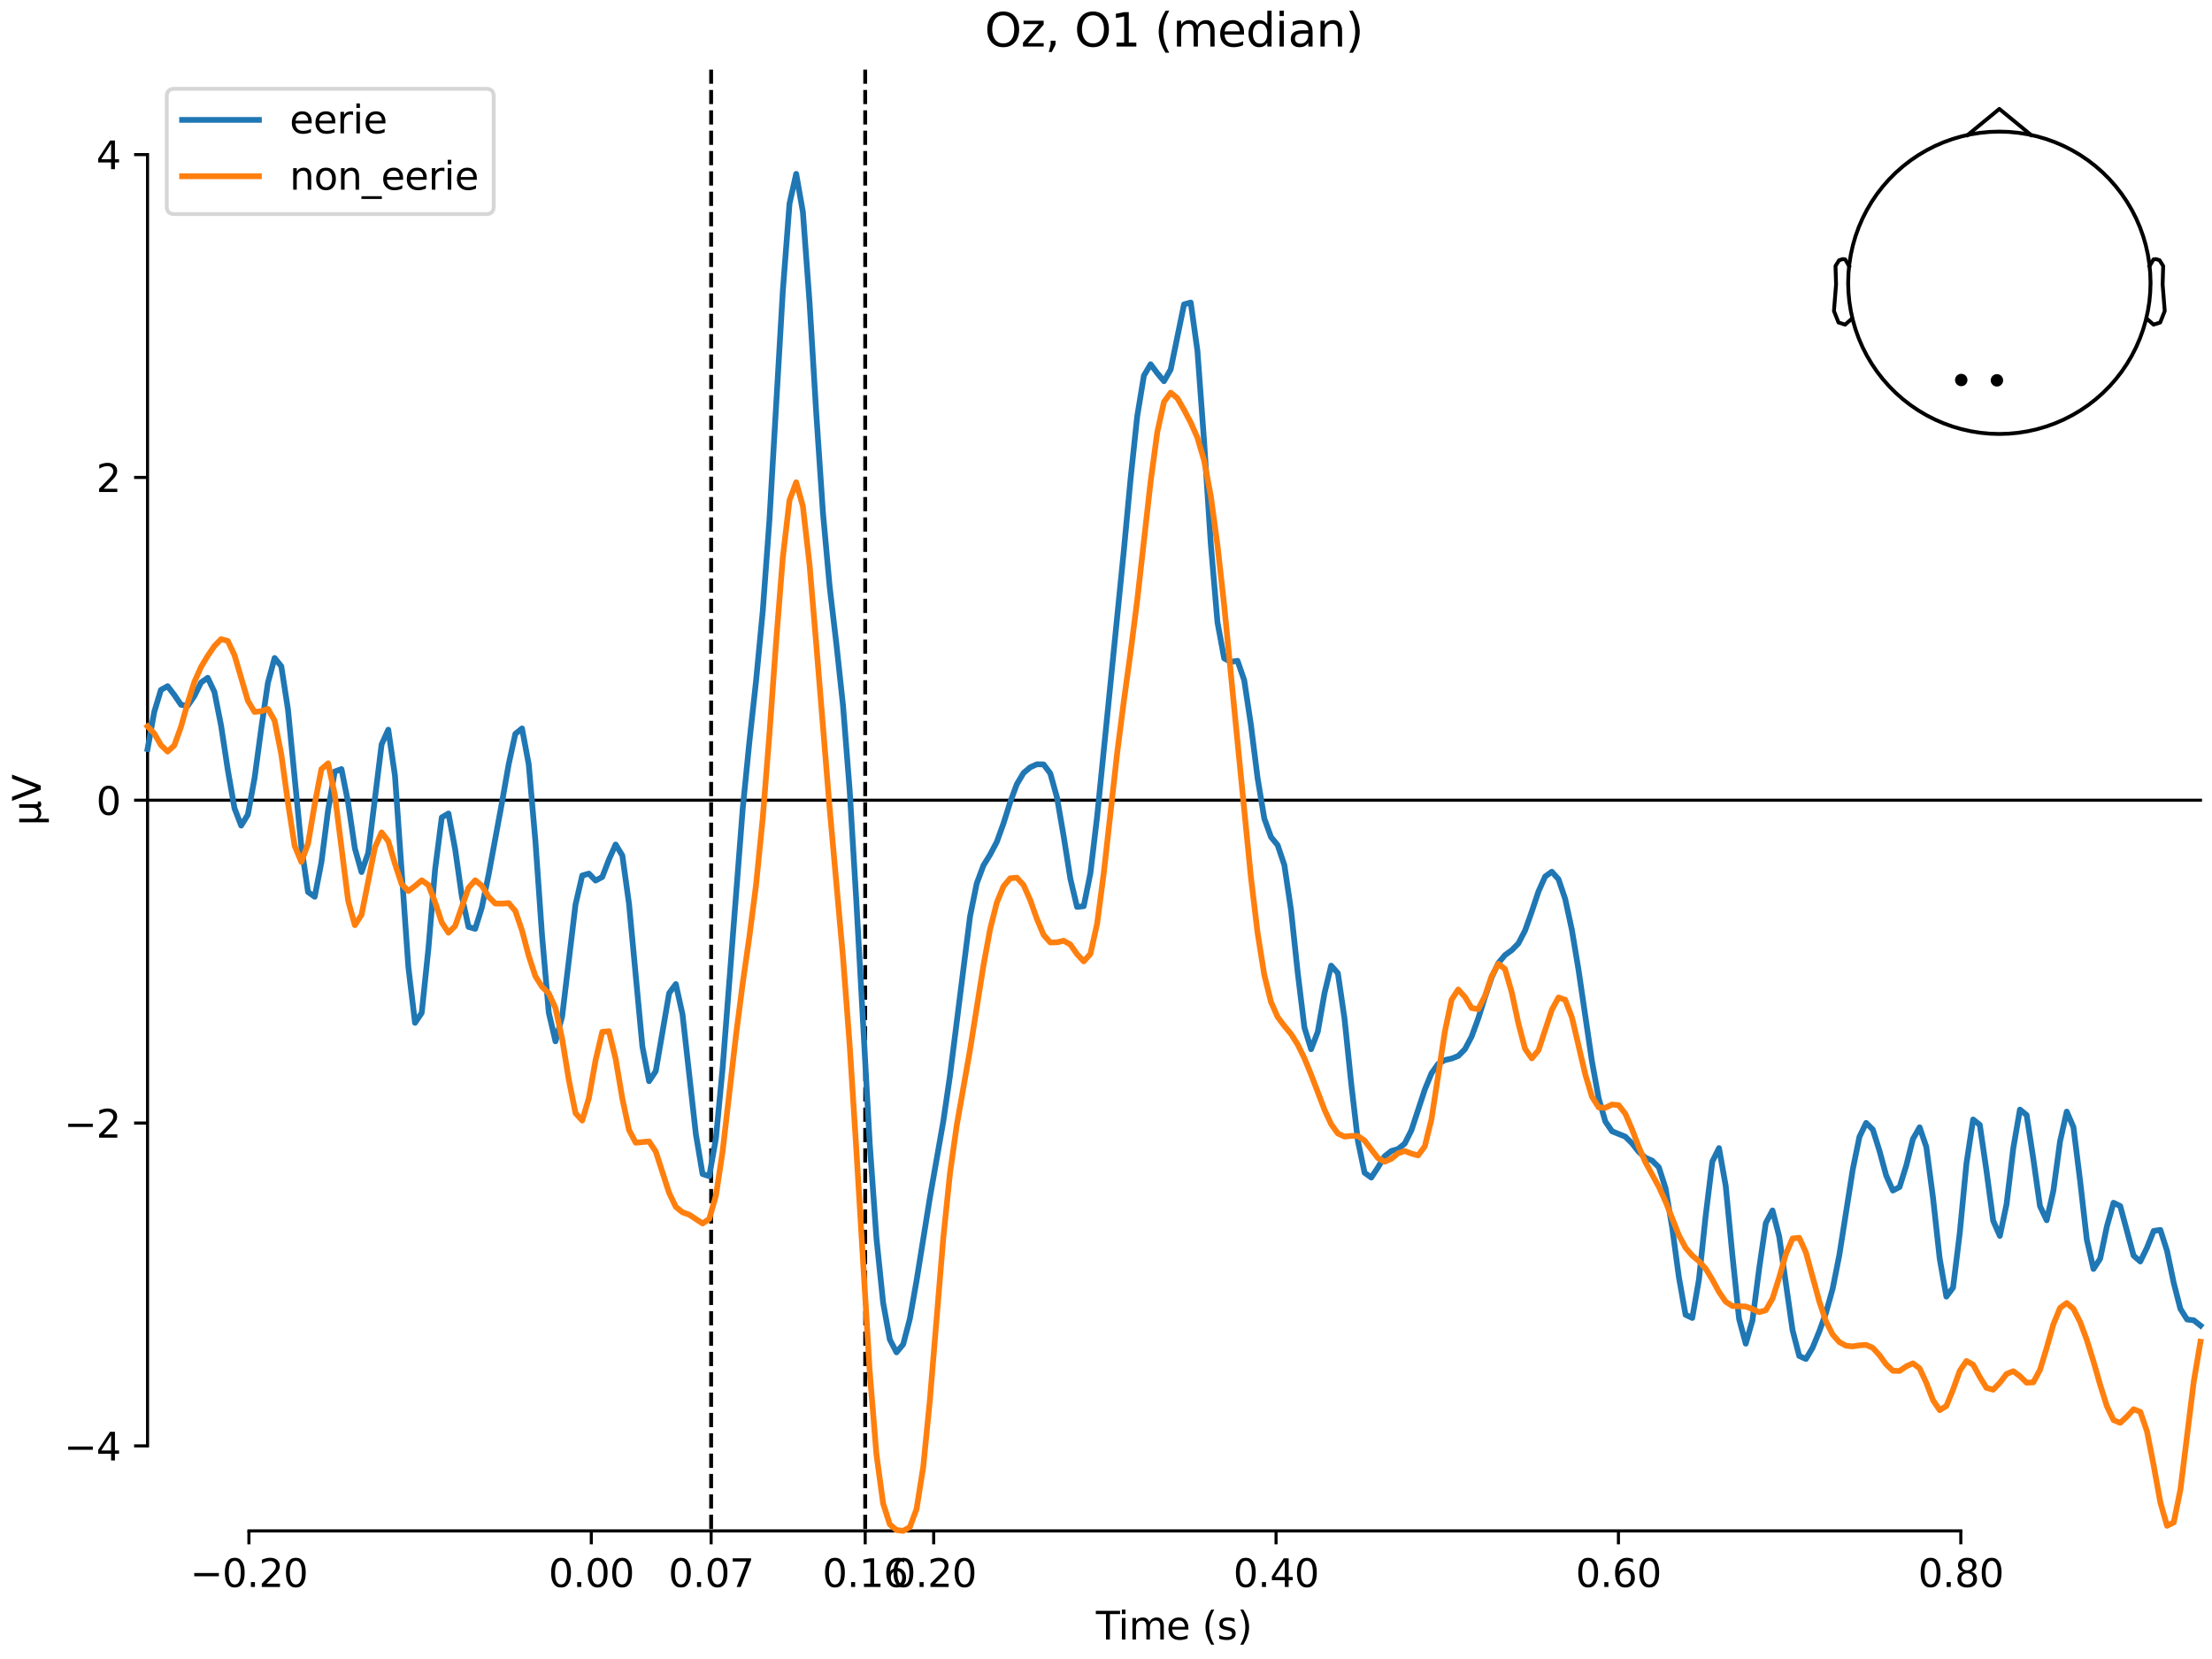 <?xml version="1.0" encoding="utf-8" standalone="no"?>
<!DOCTYPE svg PUBLIC "-//W3C//DTD SVG 1.1//EN"
  "http://www.w3.org/Graphics/SVG/1.1/DTD/svg11.dtd">
<svg xmlns:xlink="http://www.w3.org/1999/xlink" width="576pt" height="432pt" viewBox="0 0 576 432" xmlns="http://www.w3.org/2000/svg" version="1.1">
 <defs>
  <style type="text/css">*{stroke-linejoin: round; stroke-linecap: butt}</style>
 </defs>
 <g id="figure_1">
  <g id="patch_1">
   <path d="M 0 432 
L 576 432 
L 576 0 
L 0 0 
z
" style="fill: #ffffff"/>
  </g>
  <g id="axes_1">
   <g id="patch_2">
    <path d="M 38.421 398.644 
L 573 398.644 
L 573 18.118 
L 38.421 18.118 
L 38.421 398.644 
z
" style="fill: none; opacity: 0"/>
   </g>
   <g id="patch_3">
    <path d="M 38.421 376.505 
L 38.421 40.256 
" style="fill: none; stroke: #000000; stroke-width: 0.8; stroke-linejoin: miter; stroke-linecap: square"/>
   </g>
   <g id="LineCollection_1">
    <path d="M 185.177 18.118 
L 185.177 398.644 
" clip-path="url(#p1827434db0)" style="fill: none; stroke-dasharray: 3.7,1.6; stroke-dashoffset: 0; stroke: #000000"/>
    <path d="M 225.297 18.118 
L 225.297 398.644 
" clip-path="url(#p1827434db0)" style="fill: none; stroke-dasharray: 3.7,1.6; stroke-dashoffset: 0; stroke: #000000"/>
   </g>
   <g id="matplotlib.axis_1">
    <g id="xtick_1">
     <g id="line2d_1">
      <defs>
       <path id="m508950ce9e" d="M 0 0 
L 0 3.5 
" style="stroke: #000000; stroke-width: 0.8"/>
      </defs>
      <g>
       <use xlink:href="#m508950ce9e" x="64.819" y="398.644" style="stroke: #000000; stroke-width: 0.8"/>
      </g>
     </g>
     <g id="text_1">
      <!-- −0.20 -->
      <g transform="translate(49.496 413.242) scale(0.1 -0.1)">
       <defs>
        <path id="DejaVuSans-2212" d="M 678 2272 
L 4684 2272 
L 4684 1741 
L 678 1741 
L 678 2272 
z
" transform="scale(0.016)"/>
        <path id="DejaVuSans-30" d="M 2034 4250 
Q 1547 4250 1301 3770 
Q 1056 3291 1056 2328 
Q 1056 1369 1301 889 
Q 1547 409 2034 409 
Q 2525 409 2770 889 
Q 3016 1369 3016 2328 
Q 3016 3291 2770 3770 
Q 2525 4250 2034 4250 
z
M 2034 4750 
Q 2819 4750 3233 4129 
Q 3647 3509 3647 2328 
Q 3647 1150 3233 529 
Q 2819 -91 2034 -91 
Q 1250 -91 836 529 
Q 422 1150 422 2328 
Q 422 3509 836 4129 
Q 1250 4750 2034 4750 
z
" transform="scale(0.016)"/>
        <path id="DejaVuSans-2e" d="M 684 794 
L 1344 794 
L 1344 0 
L 684 0 
L 684 794 
z
" transform="scale(0.016)"/>
        <path id="DejaVuSans-32" d="M 1228 531 
L 3431 531 
L 3431 0 
L 469 0 
L 469 531 
Q 828 903 1448 1529 
Q 2069 2156 2228 2338 
Q 2531 2678 2651 2914 
Q 2772 3150 2772 3378 
Q 2772 3750 2511 3984 
Q 2250 4219 1831 4219 
Q 1534 4219 1204 4116 
Q 875 4013 500 3803 
L 500 4441 
Q 881 4594 1212 4672 
Q 1544 4750 1819 4750 
Q 2544 4750 2975 4387 
Q 3406 4025 3406 3419 
Q 3406 3131 3298 2873 
Q 3191 2616 2906 2266 
Q 2828 2175 2409 1742 
Q 1991 1309 1228 531 
z
" transform="scale(0.016)"/>
       </defs>
       <use xlink:href="#DejaVuSans-2212"/>
       <use xlink:href="#DejaVuSans-30" transform="translate(83.789 0)"/>
       <use xlink:href="#DejaVuSans-2e" transform="translate(147.412 0)"/>
       <use xlink:href="#DejaVuSans-32" transform="translate(179.199 0)"/>
       <use xlink:href="#DejaVuSans-30" transform="translate(242.822 0)"/>
      </g>
     </g>
    </g>
    <g id="xtick_2">
     <g id="line2d_2">
      <g>
       <use xlink:href="#m508950ce9e" x="153.973" y="398.644" style="stroke: #000000; stroke-width: 0.8"/>
      </g>
     </g>
     <g id="text_2">
      <!-- 0.00 -->
      <g transform="translate(142.84 413.242) scale(0.1 -0.1)">
       <use xlink:href="#DejaVuSans-30"/>
       <use xlink:href="#DejaVuSans-2e" transform="translate(63.623 0)"/>
       <use xlink:href="#DejaVuSans-30" transform="translate(95.41 0)"/>
       <use xlink:href="#DejaVuSans-30" transform="translate(159.033 0)"/>
      </g>
     </g>
    </g>
    <g id="xtick_3">
     <g id="line2d_3">
      <g>
       <use xlink:href="#m508950ce9e" x="185.177" y="398.644" style="stroke: #000000; stroke-width: 0.8"/>
      </g>
     </g>
     <g id="text_3">
      <!-- 0.07 -->
      <g transform="translate(174.045 413.242) scale(0.1 -0.1)">
       <defs>
        <path id="DejaVuSans-37" d="M 525 4666 
L 3525 4666 
L 3525 4397 
L 1831 0 
L 1172 0 
L 2766 4134 
L 525 4134 
L 525 4666 
z
" transform="scale(0.016)"/>
       </defs>
       <use xlink:href="#DejaVuSans-30"/>
       <use xlink:href="#DejaVuSans-2e" transform="translate(63.623 0)"/>
       <use xlink:href="#DejaVuSans-30" transform="translate(95.41 0)"/>
       <use xlink:href="#DejaVuSans-37" transform="translate(159.033 0)"/>
      </g>
     </g>
    </g>
    <g id="xtick_4">
     <g id="line2d_4">
      <g>
       <use xlink:href="#m508950ce9e" x="225.297" y="398.644" style="stroke: #000000; stroke-width: 0.8"/>
      </g>
     </g>
     <g id="text_4">
      <!-- 0.16 -->
      <g transform="translate(214.164 413.242) scale(0.1 -0.1)">
       <defs>
        <path id="DejaVuSans-31" d="M 794 531 
L 1825 531 
L 1825 4091 
L 703 3866 
L 703 4441 
L 1819 4666 
L 2450 4666 
L 2450 531 
L 3481 531 
L 3481 0 
L 794 0 
L 794 531 
z
" transform="scale(0.016)"/>
        <path id="DejaVuSans-36" d="M 2113 2584 
Q 1688 2584 1439 2293 
Q 1191 2003 1191 1497 
Q 1191 994 1439 701 
Q 1688 409 2113 409 
Q 2538 409 2786 701 
Q 3034 994 3034 1497 
Q 3034 2003 2786 2293 
Q 2538 2584 2113 2584 
z
M 3366 4563 
L 3366 3988 
Q 3128 4100 2886 4159 
Q 2644 4219 2406 4219 
Q 1781 4219 1451 3797 
Q 1122 3375 1075 2522 
Q 1259 2794 1537 2939 
Q 1816 3084 2150 3084 
Q 2853 3084 3261 2657 
Q 3669 2231 3669 1497 
Q 3669 778 3244 343 
Q 2819 -91 2113 -91 
Q 1303 -91 875 529 
Q 447 1150 447 2328 
Q 447 3434 972 4092 
Q 1497 4750 2381 4750 
Q 2619 4750 2861 4703 
Q 3103 4656 3366 4563 
z
" transform="scale(0.016)"/>
       </defs>
       <use xlink:href="#DejaVuSans-30"/>
       <use xlink:href="#DejaVuSans-2e" transform="translate(63.623 0)"/>
       <use xlink:href="#DejaVuSans-31" transform="translate(95.41 0)"/>
       <use xlink:href="#DejaVuSans-36" transform="translate(159.033 0)"/>
      </g>
     </g>
    </g>
    <g id="xtick_5">
     <g id="line2d_5">
      <g>
       <use xlink:href="#m508950ce9e" x="243.128" y="398.644" style="stroke: #000000; stroke-width: 0.8"/>
      </g>
     </g>
     <g id="text_5">
      <!-- 0.20 -->
      <g transform="translate(231.995 413.242) scale(0.1 -0.1)">
       <use xlink:href="#DejaVuSans-30"/>
       <use xlink:href="#DejaVuSans-2e" transform="translate(63.623 0)"/>
       <use xlink:href="#DejaVuSans-32" transform="translate(95.41 0)"/>
       <use xlink:href="#DejaVuSans-30" transform="translate(159.033 0)"/>
      </g>
     </g>
    </g>
    <g id="xtick_6">
     <g id="line2d_6">
      <g>
       <use xlink:href="#m508950ce9e" x="332.282" y="398.644" style="stroke: #000000; stroke-width: 0.8"/>
      </g>
     </g>
     <g id="text_6">
      <!-- 0.40 -->
      <g transform="translate(321.15 413.242) scale(0.1 -0.1)">
       <defs>
        <path id="DejaVuSans-34" d="M 2419 4116 
L 825 1625 
L 2419 1625 
L 2419 4116 
z
M 2253 4666 
L 3047 4666 
L 3047 1625 
L 3713 1625 
L 3713 1100 
L 3047 1100 
L 3047 0 
L 2419 0 
L 2419 1100 
L 313 1100 
L 313 1709 
L 2253 4666 
z
" transform="scale(0.016)"/>
       </defs>
       <use xlink:href="#DejaVuSans-30"/>
       <use xlink:href="#DejaVuSans-2e" transform="translate(63.623 0)"/>
       <use xlink:href="#DejaVuSans-34" transform="translate(95.41 0)"/>
       <use xlink:href="#DejaVuSans-30" transform="translate(159.033 0)"/>
      </g>
     </g>
    </g>
    <g id="xtick_7">
     <g id="line2d_7">
      <g>
       <use xlink:href="#m508950ce9e" x="421.437" y="398.644" style="stroke: #000000; stroke-width: 0.8"/>
      </g>
     </g>
     <g id="text_7">
      <!-- 0.60 -->
      <g transform="translate(410.304 413.242) scale(0.1 -0.1)">
       <use xlink:href="#DejaVuSans-30"/>
       <use xlink:href="#DejaVuSans-2e" transform="translate(63.623 0)"/>
       <use xlink:href="#DejaVuSans-36" transform="translate(95.41 0)"/>
       <use xlink:href="#DejaVuSans-30" transform="translate(159.033 0)"/>
      </g>
     </g>
    </g>
    <g id="xtick_8">
     <g id="line2d_8">
      <g>
       <use xlink:href="#m508950ce9e" x="510.592" y="398.644" style="stroke: #000000; stroke-width: 0.8"/>
      </g>
     </g>
     <g id="text_8">
      <!-- 0.80 -->
      <g transform="translate(499.459 413.242) scale(0.1 -0.1)">
       <defs>
        <path id="DejaVuSans-38" d="M 2034 2216 
Q 1584 2216 1326 1975 
Q 1069 1734 1069 1313 
Q 1069 891 1326 650 
Q 1584 409 2034 409 
Q 2484 409 2743 651 
Q 3003 894 3003 1313 
Q 3003 1734 2745 1975 
Q 2488 2216 2034 2216 
z
M 1403 2484 
Q 997 2584 770 2862 
Q 544 3141 544 3541 
Q 544 4100 942 4425 
Q 1341 4750 2034 4750 
Q 2731 4750 3128 4425 
Q 3525 4100 3525 3541 
Q 3525 3141 3298 2862 
Q 3072 2584 2669 2484 
Q 3125 2378 3379 2068 
Q 3634 1759 3634 1313 
Q 3634 634 3220 271 
Q 2806 -91 2034 -91 
Q 1263 -91 848 271 
Q 434 634 434 1313 
Q 434 1759 690 2068 
Q 947 2378 1403 2484 
z
M 1172 3481 
Q 1172 3119 1398 2916 
Q 1625 2713 2034 2713 
Q 2441 2713 2670 2916 
Q 2900 3119 2900 3481 
Q 2900 3844 2670 4047 
Q 2441 4250 2034 4250 
Q 1625 4250 1398 4047 
Q 1172 3844 1172 3481 
z
" transform="scale(0.016)"/>
       </defs>
       <use xlink:href="#DejaVuSans-30"/>
       <use xlink:href="#DejaVuSans-2e" transform="translate(63.623 0)"/>
       <use xlink:href="#DejaVuSans-38" transform="translate(95.41 0)"/>
       <use xlink:href="#DejaVuSans-30" transform="translate(159.033 0)"/>
      </g>
     </g>
    </g>
    <g id="text_9">
     <!-- Time (s) -->
     <g transform="translate(285.381 426.92) scale(0.1 -0.1)">
      <defs>
       <path id="DejaVuSans-54" d="M -19 4666 
L 3928 4666 
L 3928 4134 
L 2272 4134 
L 2272 0 
L 1638 0 
L 1638 4134 
L -19 4134 
L -19 4666 
z
" transform="scale(0.016)"/>
       <path id="DejaVuSans-69" d="M 603 3500 
L 1178 3500 
L 1178 0 
L 603 0 
L 603 3500 
z
M 603 4863 
L 1178 4863 
L 1178 4134 
L 603 4134 
L 603 4863 
z
" transform="scale(0.016)"/>
       <path id="DejaVuSans-6d" d="M 3328 2828 
Q 3544 3216 3844 3400 
Q 4144 3584 4550 3584 
Q 5097 3584 5394 3201 
Q 5691 2819 5691 2113 
L 5691 0 
L 5113 0 
L 5113 2094 
Q 5113 2597 4934 2840 
Q 4756 3084 4391 3084 
Q 3944 3084 3684 2787 
Q 3425 2491 3425 1978 
L 3425 0 
L 2847 0 
L 2847 2094 
Q 2847 2600 2669 2842 
Q 2491 3084 2119 3084 
Q 1678 3084 1418 2786 
Q 1159 2488 1159 1978 
L 1159 0 
L 581 0 
L 581 3500 
L 1159 3500 
L 1159 2956 
Q 1356 3278 1631 3431 
Q 1906 3584 2284 3584 
Q 2666 3584 2933 3390 
Q 3200 3197 3328 2828 
z
" transform="scale(0.016)"/>
       <path id="DejaVuSans-65" d="M 3597 1894 
L 3597 1613 
L 953 1613 
Q 991 1019 1311 708 
Q 1631 397 2203 397 
Q 2534 397 2845 478 
Q 3156 559 3463 722 
L 3463 178 
Q 3153 47 2828 -22 
Q 2503 -91 2169 -91 
Q 1331 -91 842 396 
Q 353 884 353 1716 
Q 353 2575 817 3079 
Q 1281 3584 2069 3584 
Q 2775 3584 3186 3129 
Q 3597 2675 3597 1894 
z
M 3022 2063 
Q 3016 2534 2758 2815 
Q 2500 3097 2075 3097 
Q 1594 3097 1305 2825 
Q 1016 2553 972 2059 
L 3022 2063 
z
" transform="scale(0.016)"/>
       <path id="DejaVuSans-20" transform="scale(0.016)"/>
       <path id="DejaVuSans-28" d="M 1984 4856 
Q 1566 4138 1362 3434 
Q 1159 2731 1159 2009 
Q 1159 1288 1364 580 
Q 1569 -128 1984 -844 
L 1484 -844 
Q 1016 -109 783 600 
Q 550 1309 550 2009 
Q 550 2706 781 3412 
Q 1013 4119 1484 4856 
L 1984 4856 
z
" transform="scale(0.016)"/>
       <path id="DejaVuSans-73" d="M 2834 3397 
L 2834 2853 
Q 2591 2978 2328 3040 
Q 2066 3103 1784 3103 
Q 1356 3103 1142 2972 
Q 928 2841 928 2578 
Q 928 2378 1081 2264 
Q 1234 2150 1697 2047 
L 1894 2003 
Q 2506 1872 2764 1633 
Q 3022 1394 3022 966 
Q 3022 478 2636 193 
Q 2250 -91 1575 -91 
Q 1294 -91 989 -36 
Q 684 19 347 128 
L 347 722 
Q 666 556 975 473 
Q 1284 391 1588 391 
Q 1994 391 2212 530 
Q 2431 669 2431 922 
Q 2431 1156 2273 1281 
Q 2116 1406 1581 1522 
L 1381 1569 
Q 847 1681 609 1914 
Q 372 2147 372 2553 
Q 372 3047 722 3315 
Q 1072 3584 1716 3584 
Q 2034 3584 2315 3537 
Q 2597 3491 2834 3397 
z
" transform="scale(0.016)"/>
       <path id="DejaVuSans-29" d="M 513 4856 
L 1013 4856 
Q 1481 4119 1714 3412 
Q 1947 2706 1947 2009 
Q 1947 1309 1714 600 
Q 1481 -109 1013 -844 
L 513 -844 
Q 928 -128 1133 580 
Q 1338 1288 1338 2009 
Q 1338 2731 1133 3434 
Q 928 4138 513 4856 
z
" transform="scale(0.016)"/>
      </defs>
      <use xlink:href="#DejaVuSans-54"/>
      <use xlink:href="#DejaVuSans-69" transform="translate(57.959 0)"/>
      <use xlink:href="#DejaVuSans-6d" transform="translate(85.742 0)"/>
      <use xlink:href="#DejaVuSans-65" transform="translate(183.154 0)"/>
      <use xlink:href="#DejaVuSans-20" transform="translate(244.678 0)"/>
      <use xlink:href="#DejaVuSans-28" transform="translate(276.465 0)"/>
      <use xlink:href="#DejaVuSans-73" transform="translate(315.479 0)"/>
      <use xlink:href="#DejaVuSans-29" transform="translate(367.578 0)"/>
     </g>
    </g>
   </g>
   <g id="matplotlib.axis_2">
    <g id="ytick_1">
     <g id="line2d_9">
      <defs>
       <path id="md20f9372fb" d="M 0 0 
L -3.5 0 
" style="stroke: #000000; stroke-width: 0.8"/>
      </defs>
      <g>
       <use xlink:href="#md20f9372fb" x="38.421" y="376.505" style="stroke: #000000; stroke-width: 0.8"/>
      </g>
     </g>
     <g id="text_10">
      <!-- −4 -->
      <g transform="translate(16.678 380.305) scale(0.1 -0.1)">
       <use xlink:href="#DejaVuSans-2212"/>
       <use xlink:href="#DejaVuSans-34" transform="translate(83.789 0)"/>
      </g>
     </g>
    </g>
    <g id="ytick_2">
     <g id="line2d_10">
      <g>
       <use xlink:href="#md20f9372fb" x="38.421" y="292.443" style="stroke: #000000; stroke-width: 0.8"/>
      </g>
     </g>
     <g id="text_11">
      <!-- −2 -->
      <g transform="translate(16.678 296.242) scale(0.1 -0.1)">
       <use xlink:href="#DejaVuSans-2212"/>
       <use xlink:href="#DejaVuSans-32" transform="translate(83.789 0)"/>
      </g>
     </g>
    </g>
    <g id="ytick_3">
     <g id="line2d_11">
      <g>
       <use xlink:href="#md20f9372fb" x="38.421" y="208.381" style="stroke: #000000; stroke-width: 0.8"/>
      </g>
     </g>
     <g id="text_12">
      <!-- 0 -->
      <g transform="translate(25.058 212.18) scale(0.1 -0.1)">
       <use xlink:href="#DejaVuSans-30"/>
      </g>
     </g>
    </g>
    <g id="ytick_4">
     <g id="line2d_12">
      <g>
       <use xlink:href="#md20f9372fb" x="38.421" y="124.319" style="stroke: #000000; stroke-width: 0.8"/>
      </g>
     </g>
     <g id="text_13">
      <!-- 2 -->
      <g transform="translate(25.058 128.118) scale(0.1 -0.1)">
       <use xlink:href="#DejaVuSans-32"/>
      </g>
     </g>
    </g>
    <g id="ytick_5">
     <g id="line2d_13">
      <g>
       <use xlink:href="#md20f9372fb" x="38.421" y="40.256" style="stroke: #000000; stroke-width: 0.8"/>
      </g>
     </g>
     <g id="text_14">
      <!-- 4 -->
      <g transform="translate(25.058 44.056) scale(0.1 -0.1)">
       <use xlink:href="#DejaVuSans-34"/>
      </g>
     </g>
    </g>
    <g id="text_15">
     <!-- µV -->
     <g transform="translate(10.599 214.982) rotate(-90) scale(0.1 -0.1)">
      <defs>
       <path id="DejaVuSans-b5" d="M 544 -1331 
L 544 3500 
L 1119 3500 
L 1119 1325 
Q 1119 872 1334 640 
Q 1550 409 1972 409 
Q 2434 409 2667 671 
Q 2900 934 2900 1459 
L 2900 3500 
L 3475 3500 
L 3475 806 
Q 3475 619 3529 530 
Q 3584 441 3700 441 
Q 3728 441 3778 458 
Q 3828 475 3916 513 
L 3916 50 
Q 3788 -22 3673 -56 
Q 3559 -91 3450 -91 
Q 3234 -91 3106 31 
Q 2978 153 2931 403 
Q 2775 156 2548 32 
Q 2322 -91 2016 -91 
Q 1697 -91 1473 31 
Q 1250 153 1119 397 
L 1119 -1331 
L 544 -1331 
z
" transform="scale(0.016)"/>
       <path id="DejaVuSans-56" d="M 1831 0 
L 50 4666 
L 709 4666 
L 2188 738 
L 3669 4666 
L 4325 4666 
L 2547 0 
L 1831 0 
z
" transform="scale(0.016)"/>
      </defs>
      <use xlink:href="#DejaVuSans-b5"/>
      <use xlink:href="#DejaVuSans-56" transform="translate(63.623 0)"/>
     </g>
    </g>
   </g>
   <g id="patch_4">
    <path d="M 64.819 398.644 
L 510.592 398.644 
" style="fill: none; stroke: #000000; stroke-width: 0.8; stroke-linejoin: miter; stroke-linecap: square"/>
   </g>
   <g id="patch_5">
    <path d="M 38.421 208.381 
L 573 208.381 
" style="fill: none; stroke: #000000; stroke-width: 0.8; stroke-linejoin: miter; stroke-linecap: square"/>
   </g>
   <g id="text_16">
    <!-- Oz, O1 (median) -->
    <g transform="translate(256.403 12.118) scale(0.12 -0.12)">
     <defs>
      <path id="DejaVuSans-4f" d="M 2522 4238 
Q 1834 4238 1429 3725 
Q 1025 3213 1025 2328 
Q 1025 1447 1429 934 
Q 1834 422 2522 422 
Q 3209 422 3611 934 
Q 4013 1447 4013 2328 
Q 4013 3213 3611 3725 
Q 3209 4238 2522 4238 
z
M 2522 4750 
Q 3503 4750 4090 4092 
Q 4678 3434 4678 2328 
Q 4678 1225 4090 567 
Q 3503 -91 2522 -91 
Q 1538 -91 948 565 
Q 359 1222 359 2328 
Q 359 3434 948 4092 
Q 1538 4750 2522 4750 
z
" transform="scale(0.016)"/>
      <path id="DejaVuSans-7a" d="M 353 3500 
L 3084 3500 
L 3084 2975 
L 922 459 
L 3084 459 
L 3084 0 
L 275 0 
L 275 525 
L 2438 3041 
L 353 3041 
L 353 3500 
z
" transform="scale(0.016)"/>
      <path id="DejaVuSans-2c" d="M 750 794 
L 1409 794 
L 1409 256 
L 897 -744 
L 494 -744 
L 750 256 
L 750 794 
z
" transform="scale(0.016)"/>
      <path id="DejaVuSans-64" d="M 2906 2969 
L 2906 4863 
L 3481 4863 
L 3481 0 
L 2906 0 
L 2906 525 
Q 2725 213 2448 61 
Q 2172 -91 1784 -91 
Q 1150 -91 751 415 
Q 353 922 353 1747 
Q 353 2572 751 3078 
Q 1150 3584 1784 3584 
Q 2172 3584 2448 3432 
Q 2725 3281 2906 2969 
z
M 947 1747 
Q 947 1113 1208 752 
Q 1469 391 1925 391 
Q 2381 391 2643 752 
Q 2906 1113 2906 1747 
Q 2906 2381 2643 2742 
Q 2381 3103 1925 3103 
Q 1469 3103 1208 2742 
Q 947 2381 947 1747 
z
" transform="scale(0.016)"/>
      <path id="DejaVuSans-61" d="M 2194 1759 
Q 1497 1759 1228 1600 
Q 959 1441 959 1056 
Q 959 750 1161 570 
Q 1363 391 1709 391 
Q 2188 391 2477 730 
Q 2766 1069 2766 1631 
L 2766 1759 
L 2194 1759 
z
M 3341 1997 
L 3341 0 
L 2766 0 
L 2766 531 
Q 2569 213 2275 61 
Q 1981 -91 1556 -91 
Q 1019 -91 701 211 
Q 384 513 384 1019 
Q 384 1609 779 1909 
Q 1175 2209 1959 2209 
L 2766 2209 
L 2766 2266 
Q 2766 2663 2505 2880 
Q 2244 3097 1772 3097 
Q 1472 3097 1187 3025 
Q 903 2953 641 2809 
L 641 3341 
Q 956 3463 1253 3523 
Q 1550 3584 1831 3584 
Q 2591 3584 2966 3190 
Q 3341 2797 3341 1997 
z
" transform="scale(0.016)"/>
      <path id="DejaVuSans-6e" d="M 3513 2113 
L 3513 0 
L 2938 0 
L 2938 2094 
Q 2938 2591 2744 2837 
Q 2550 3084 2163 3084 
Q 1697 3084 1428 2787 
Q 1159 2491 1159 1978 
L 1159 0 
L 581 0 
L 581 3500 
L 1159 3500 
L 1159 2956 
Q 1366 3272 1645 3428 
Q 1925 3584 2291 3584 
Q 2894 3584 3203 3211 
Q 3513 2838 3513 2113 
z
" transform="scale(0.016)"/>
     </defs>
     <use xlink:href="#DejaVuSans-4f"/>
     <use xlink:href="#DejaVuSans-7a" transform="translate(78.711 0)"/>
     <use xlink:href="#DejaVuSans-2c" transform="translate(131.201 0)"/>
     <use xlink:href="#DejaVuSans-20" transform="translate(162.988 0)"/>
     <use xlink:href="#DejaVuSans-4f" transform="translate(194.775 0)"/>
     <use xlink:href="#DejaVuSans-31" transform="translate(273.486 0)"/>
     <use xlink:href="#DejaVuSans-20" transform="translate(337.109 0)"/>
     <use xlink:href="#DejaVuSans-28" transform="translate(368.896 0)"/>
     <use xlink:href="#DejaVuSans-6d" transform="translate(407.91 0)"/>
     <use xlink:href="#DejaVuSans-65" transform="translate(505.322 0)"/>
     <use xlink:href="#DejaVuSans-64" transform="translate(566.846 0)"/>
     <use xlink:href="#DejaVuSans-69" transform="translate(630.322 0)"/>
     <use xlink:href="#DejaVuSans-61" transform="translate(658.105 0)"/>
     <use xlink:href="#DejaVuSans-6e" transform="translate(719.385 0)"/>
     <use xlink:href="#DejaVuSans-29" transform="translate(782.764 0)"/>
    </g>
   </g>
   <g id="legend_1">
    <g id="patch_6">
     <path d="M 45.421 55.753 
L 126.563 55.753 
Q 128.563 55.753 128.563 53.753 
L 128.563 25.118 
Q 128.563 23.118 126.563 23.118 
L 45.421 23.118 
Q 43.421 23.118 43.421 25.118 
L 43.421 53.753 
Q 43.421 55.753 45.421 55.753 
z
" style="fill: #ffffff; opacity: 0.8; stroke: #cccccc; stroke-linejoin: miter"/>
    </g>
    <g id="line2d_14">
     <path d="M 47.421 31.217 
L 57.421 31.217 
L 67.421 31.217 
" style="fill: none; stroke: #1f77b4; stroke-width: 1.5; stroke-linecap: square"/>
    </g>
    <g id="text_17">
     <!-- eerie -->
     <g transform="translate(75.421 34.717) scale(0.1 -0.1)">
      <defs>
       <path id="DejaVuSans-72" d="M 2631 2963 
Q 2534 3019 2420 3045 
Q 2306 3072 2169 3072 
Q 1681 3072 1420 2755 
Q 1159 2438 1159 1844 
L 1159 0 
L 581 0 
L 581 3500 
L 1159 3500 
L 1159 2956 
Q 1341 3275 1631 3429 
Q 1922 3584 2338 3584 
Q 2397 3584 2469 3576 
Q 2541 3569 2628 3553 
L 2631 2963 
z
" transform="scale(0.016)"/>
      </defs>
      <use xlink:href="#DejaVuSans-65"/>
      <use xlink:href="#DejaVuSans-65" transform="translate(61.523 0)"/>
      <use xlink:href="#DejaVuSans-72" transform="translate(123.047 0)"/>
      <use xlink:href="#DejaVuSans-69" transform="translate(164.16 0)"/>
      <use xlink:href="#DejaVuSans-65" transform="translate(191.943 0)"/>
     </g>
    </g>
    <g id="line2d_15">
     <path d="M 47.421 45.895 
L 57.421 45.895 
L 67.421 45.895 
" style="fill: none; stroke: #ff7f0e; stroke-width: 1.5; stroke-linecap: square"/>
    </g>
    <g id="text_18">
     <!-- non_eerie -->
     <g transform="translate(75.421 49.395) scale(0.1 -0.1)">
      <defs>
       <path id="DejaVuSans-6f" d="M 1959 3097 
Q 1497 3097 1228 2736 
Q 959 2375 959 1747 
Q 959 1119 1226 758 
Q 1494 397 1959 397 
Q 2419 397 2687 759 
Q 2956 1122 2956 1747 
Q 2956 2369 2687 2733 
Q 2419 3097 1959 3097 
z
M 1959 3584 
Q 2709 3584 3137 3096 
Q 3566 2609 3566 1747 
Q 3566 888 3137 398 
Q 2709 -91 1959 -91 
Q 1206 -91 779 398 
Q 353 888 353 1747 
Q 353 2609 779 3096 
Q 1206 3584 1959 3584 
z
" transform="scale(0.016)"/>
       <path id="DejaVuSans-5f" d="M 3263 -1063 
L 3263 -1509 
L -63 -1509 
L -63 -1063 
L 3263 -1063 
z
" transform="scale(0.016)"/>
      </defs>
      <use xlink:href="#DejaVuSans-6e"/>
      <use xlink:href="#DejaVuSans-6f" transform="translate(63.379 0)"/>
      <use xlink:href="#DejaVuSans-6e" transform="translate(124.561 0)"/>
      <use xlink:href="#DejaVuSans-5f" transform="translate(187.939 0)"/>
      <use xlink:href="#DejaVuSans-65" transform="translate(237.939 0)"/>
      <use xlink:href="#DejaVuSans-65" transform="translate(299.463 0)"/>
      <use xlink:href="#DejaVuSans-72" transform="translate(360.986 0)"/>
      <use xlink:href="#DejaVuSans-69" transform="translate(402.1 0)"/>
      <use xlink:href="#DejaVuSans-65" transform="translate(429.883 0)"/>
     </g>
    </g>
   </g>
   <g id="line2d_16">
    <path d="M 38.421 195.057 
L 40.162 185.406 
L 41.903 179.645 
L 43.644 178.68 
L 45.386 180.95 
L 47.127 183.517 
L 48.868 183.804 
L 50.61 181.243 
L 52.351 177.722 
L 54.092 176.496 
L 55.834 180.163 
L 57.575 188.979 
L 59.316 200.47 
L 61.057 210.451 
L 62.799 214.981 
L 64.54 212.138 
L 66.281 202.67 
L 68.023 189.745 
L 69.764 177.812 
L 71.505 171.338 
L 73.247 173.49 
L 74.988 184.753 
L 78.47 220.395 
L 80.212 232.28 
L 81.953 233.518 
L 83.694 224.525 
L 85.436 210.96 
L 87.177 200.901 
L 88.918 200.273 
L 90.66 209.043 
L 92.401 220.901 
L 94.142 227.084 
L 95.883 222.129 
L 99.366 193.858 
L 101.107 190.005 
L 102.849 201.993 
L 106.331 251.753 
L 108.073 266.342 
L 109.814 263.741 
L 111.555 247.045 
L 113.296 226.418 
L 115.038 212.851 
L 116.779 211.833 
L 118.52 221.128 
L 120.262 233.395 
L 122.003 241.358 
L 123.744 241.861 
L 125.486 236.256 
L 127.227 227.81 
L 130.709 208.986 
L 132.451 199.056 
L 134.192 191.097 
L 135.933 189.686 
L 137.675 199.008 
L 139.416 218.995 
L 141.157 243.7 
L 142.899 263.678 
L 144.64 271.157 
L 146.381 264.679 
L 149.864 235.544 
L 151.605 227.99 
L 153.346 227.485 
L 155.088 229.298 
L 156.829 228.367 
L 158.57 223.809 
L 160.312 219.906 
L 162.053 222.763 
L 163.794 235.33 
L 167.277 272.491 
L 169.018 281.545 
L 170.759 278.931 
L 174.242 258.613 
L 175.983 256.252 
L 177.725 264.146 
L 181.207 295.365 
L 182.948 305.71 
L 184.69 306.268 
L 186.431 296.364 
L 188.172 278.079 
L 193.396 210.657 
L 195.138 193.176 
L 196.879 177.287 
L 198.62 159.152 
L 200.361 135.38 
L 203.844 75.814 
L 205.585 53.057 
L 207.327 45.274 
L 209.068 55.173 
L 210.809 78.801 
L 212.551 107.639 
L 214.292 133.459 
L 216.033 152.673 
L 217.774 167.529 
L 219.516 183.681 
L 221.257 205.862 
L 222.998 234.856 
L 226.481 297.841 
L 228.222 322.378 
L 229.964 339.233 
L 231.705 348.808 
L 233.446 352.147 
L 235.187 350.072 
L 236.929 343.391 
L 238.67 333.498 
L 242.153 311.802 
L 245.635 291.981 
L 247.377 280.076 
L 252.6 238.62 
L 254.342 230.044 
L 256.083 225.363 
L 257.824 222.546 
L 259.566 219.228 
L 261.307 214.419 
L 263.048 208.888 
L 264.79 204.187 
L 266.531 201.271 
L 268.272 199.798 
L 270.013 199.012 
L 271.755 199.055 
L 273.496 201.393 
L 275.237 207.669 
L 276.979 217.769 
L 278.72 228.813 
L 280.461 236.16 
L 282.203 235.966 
L 283.944 227.353 
L 285.685 212.668 
L 292.65 143.325 
L 294.392 124.779 
L 296.133 108.376 
L 297.874 97.811 
L 299.616 94.851 
L 301.357 97.169 
L 303.098 99.266 
L 304.84 96.204 
L 308.322 79.259 
L 310.063 78.783 
L 311.805 91.303 
L 313.546 114.96 
L 315.287 141.65 
L 317.029 162.053 
L 318.77 171.436 
L 320.511 172.347 
L 322.253 172.073 
L 323.994 177.133 
L 325.735 188.743 
L 327.476 202.626 
L 329.218 213.131 
L 330.959 217.948 
L 332.7 220.076 
L 334.442 225.247 
L 336.183 236.984 
L 337.924 253.289 
L 339.666 267.546 
L 341.407 273.221 
L 343.148 268.672 
L 344.889 258.672 
L 346.631 251.447 
L 348.372 253.394 
L 350.113 265.256 
L 351.855 282.157 
L 353.596 297.122 
L 355.337 305.392 
L 357.079 306.637 
L 358.82 303.987 
L 360.561 301.086 
L 362.302 299.714 
L 364.044 299.208 
L 365.785 297.794 
L 367.526 294.324 
L 371.009 283.739 
L 372.75 279.496 
L 374.492 277.035 
L 376.233 276.04 
L 377.974 275.656 
L 379.715 274.977 
L 381.457 273.221 
L 383.198 269.937 
L 384.939 265.183 
L 386.681 259.656 
L 388.422 254.518 
L 390.163 250.788 
L 391.905 248.696 
L 393.646 247.441 
L 395.387 245.66 
L 397.128 242.296 
L 398.87 237.392 
L 400.611 232.156 
L 402.352 228.246 
L 404.094 226.995 
L 405.835 228.958 
L 407.576 234.101 
L 409.318 242.156 
L 411.059 252.638 
L 414.541 276.372 
L 416.283 285.981 
L 418.024 292.02 
L 419.765 294.578 
L 423.248 295.993 
L 424.989 297.74 
L 426.731 299.942 
L 428.472 301.468 
L 430.213 302.217 
L 431.954 303.947 
L 433.696 309.368 
L 435.437 319.68 
L 437.178 332.567 
L 438.92 342.369 
L 440.661 343.196 
L 442.402 333.191 
L 444.144 316.656 
L 445.885 302.465 
L 447.626 298.963 
L 449.367 308.751 
L 451.109 326.843 
L 452.85 343.437 
L 454.591 349.889 
L 456.333 343.853 
L 458.074 330.401 
L 459.815 318.472 
L 461.557 315.19 
L 463.298 321.97 
L 466.78 346.399 
L 468.522 353.09 
L 470.263 353.877 
L 472.004 350.934 
L 473.746 346.663 
L 475.487 341.834 
L 477.228 335.556 
L 478.97 326.757 
L 482.452 304.548 
L 484.193 296.045 
L 485.935 292.406 
L 487.676 294.128 
L 489.417 299.685 
L 491.159 306.099 
L 492.9 310.018 
L 494.641 309.099 
L 496.383 303.531 
L 498.124 296.589 
L 499.865 293.544 
L 501.606 298.644 
L 503.348 311.857 
L 505.089 327.707 
L 506.83 337.635 
L 508.572 335.288 
L 510.313 321.142 
L 512.054 303.024 
L 513.796 291.51 
L 515.537 292.915 
L 517.278 304.9 
L 519.019 317.881 
L 520.761 321.827 
L 522.502 313.583 
L 524.243 299.083 
L 525.985 288.935 
L 527.726 290.339 
L 529.467 301.736 
L 531.209 314.065 
L 532.95 317.749 
L 534.691 310.087 
L 536.432 297.218 
L 538.174 289.46 
L 539.915 293.489 
L 541.656 307.481 
L 543.398 322.767 
L 545.139 330.439 
L 546.88 327.758 
L 548.622 319.394 
L 550.363 313.197 
L 552.104 314.055 
L 555.587 326.976 
L 557.328 328.49 
L 559.069 324.902 
L 560.811 320.524 
L 562.552 320.272 
L 564.293 325.724 
L 566.035 334.068 
L 567.776 340.826 
L 569.517 343.591 
L 571.258 343.798 
L 573 345.173 
L 573 345.173 
" style="fill: none; stroke: #1f77b4; stroke-width: 1.5; stroke-linecap: square"/>
   </g>
   <g id="line2d_17">
    <path d="M 38.421 189.142 
L 40.162 190.993 
L 41.903 194.015 
L 43.644 195.706 
L 45.386 194.103 
L 47.127 189.264 
L 48.868 183.051 
L 50.61 177.582 
L 52.351 173.676 
L 54.092 170.777 
L 55.834 168.228 
L 57.575 166.439 
L 59.316 166.887 
L 61.057 170.576 
L 64.54 182.453 
L 66.281 185.388 
L 68.023 185.189 
L 69.764 184.593 
L 71.505 187.631 
L 73.247 196.432 
L 74.988 209.083 
L 76.729 220.266 
L 78.47 224.446 
L 80.212 219.717 
L 81.953 209.381 
L 83.694 200.278 
L 85.436 198.766 
L 87.177 206.888 
L 90.66 234.546 
L 92.401 240.909 
L 94.142 238.222 
L 97.625 220.695 
L 99.366 216.752 
L 101.107 219.041 
L 102.849 224.953 
L 104.59 230.227 
L 106.331 232.017 
L 108.073 230.708 
L 109.814 229.229 
L 111.555 230.471 
L 113.296 234.929 
L 115.038 240.208 
L 116.779 242.873 
L 118.52 241.121 
L 122.003 231.185 
L 123.744 229.213 
L 125.486 230.649 
L 127.227 233.493 
L 128.968 235.277 
L 130.709 235.303 
L 132.451 235.157 
L 134.192 237.208 
L 135.933 242.306 
L 137.675 248.885 
L 139.416 254.227 
L 141.157 256.979 
L 142.899 258.66 
L 144.64 262.495 
L 146.381 270.519 
L 148.122 281.213 
L 149.864 289.859 
L 151.605 291.781 
L 153.346 285.913 
L 155.088 276.086 
L 156.829 268.693 
L 158.57 268.536 
L 160.312 275.745 
L 162.053 286.065 
L 163.794 294.22 
L 165.535 297.556 
L 169.018 297.234 
L 170.759 299.857 
L 174.242 310.649 
L 175.983 314.271 
L 177.725 315.683 
L 179.466 316.29 
L 182.948 318.593 
L 184.69 317.393 
L 186.431 311.308 
L 188.172 299.772 
L 191.655 269.549 
L 193.396 256.074 
L 195.138 243.893 
L 196.879 230.427 
L 198.62 213.027 
L 200.361 191.118 
L 202.103 167.032 
L 203.844 145.171 
L 205.585 130.271 
L 207.327 125.581 
L 209.068 131.821 
L 210.809 147.115 
L 212.551 167.747 
L 216.033 210.418 
L 219.516 249.267 
L 221.257 272.204 
L 222.998 299.533 
L 226.481 357.275 
L 228.222 378.711 
L 229.964 391.511 
L 231.705 396.957 
L 233.446 398.413 
L 235.187 398.644 
L 236.929 397.647 
L 238.67 392.968 
L 240.411 381.993 
L 242.153 364.422 
L 245.635 322.322 
L 247.377 305.512 
L 249.118 293.132 
L 252.6 273.364 
L 256.083 251.458 
L 257.824 241.947 
L 259.566 235.048 
L 261.307 230.804 
L 263.048 228.709 
L 264.79 228.542 
L 266.531 230.459 
L 268.272 234.383 
L 270.013 239.304 
L 271.755 243.442 
L 273.496 245.422 
L 275.237 245.378 
L 276.979 244.966 
L 278.72 245.956 
L 280.461 248.456 
L 282.203 250.339 
L 283.944 248.392 
L 285.685 240.536 
L 287.427 227.291 
L 290.909 196.071 
L 292.65 182.53 
L 294.392 169.899 
L 296.133 156.312 
L 299.616 125.449 
L 301.357 112.527 
L 303.098 104.654 
L 304.84 102.241 
L 306.581 103.689 
L 308.322 106.727 
L 310.063 110.031 
L 311.805 113.96 
L 313.546 119.912 
L 315.287 129.164 
L 317.029 141.965 
L 318.77 157.605 
L 322.253 193.24 
L 325.735 228.432 
L 327.476 242.945 
L 329.218 253.859 
L 330.959 260.89 
L 332.7 264.834 
L 334.442 267.142 
L 336.183 269.252 
L 337.924 271.995 
L 339.666 275.571 
L 341.407 279.819 
L 344.889 288.947 
L 346.631 292.733 
L 348.372 295.152 
L 350.113 295.967 
L 351.855 295.779 
L 353.596 295.807 
L 355.337 297.011 
L 358.82 301.572 
L 360.561 302.496 
L 362.302 301.749 
L 364.044 300.327 
L 365.785 299.721 
L 367.526 300.378 
L 369.268 300.86 
L 371.009 298.521 
L 372.75 291.475 
L 376.233 268.673 
L 377.974 260.341 
L 379.715 257.67 
L 381.457 259.59 
L 383.198 262.487 
L 384.939 262.774 
L 386.681 259.352 
L 388.422 254.205 
L 390.163 250.961 
L 391.905 252.338 
L 393.646 258.376 
L 395.387 266.499 
L 397.128 273.11 
L 398.87 275.602 
L 400.611 273.5 
L 404.094 262.947 
L 405.835 259.738 
L 407.576 260.347 
L 409.318 264.903 
L 412.8 279.757 
L 414.541 285.576 
L 416.283 288.358 
L 418.024 288.467 
L 419.765 287.616 
L 421.507 287.785 
L 423.248 290.049 
L 424.989 294.094 
L 426.731 298.67 
L 428.472 302.664 
L 431.954 309.041 
L 433.696 312.851 
L 437.178 321.645 
L 438.92 324.925 
L 440.661 326.953 
L 442.402 328.415 
L 444.144 330.343 
L 445.885 333.2 
L 447.626 336.428 
L 449.367 338.949 
L 451.109 340.08 
L 454.591 340.207 
L 456.333 340.87 
L 458.074 341.679 
L 459.815 341.182 
L 461.557 338.138 
L 463.298 332.658 
L 465.039 326.566 
L 466.78 322.498 
L 468.522 322.325 
L 470.263 326.164 
L 473.746 338.908 
L 475.487 344.096 
L 477.228 347.517 
L 478.97 349.49 
L 480.711 350.427 
L 482.452 350.599 
L 484.193 350.317 
L 485.935 350.204 
L 487.676 350.983 
L 489.417 352.891 
L 491.159 355.29 
L 492.9 356.947 
L 494.641 356.99 
L 496.383 355.801 
L 498.124 355.001 
L 499.865 356.326 
L 501.606 360.075 
L 503.348 364.595 
L 505.089 367.202 
L 506.83 366.112 
L 508.572 361.844 
L 510.313 356.971 
L 512.054 354.404 
L 513.796 355.354 
L 515.537 358.564 
L 517.278 361.402 
L 519.019 361.872 
L 520.761 360.046 
L 522.502 357.776 
L 524.243 357.061 
L 525.985 358.33 
L 527.726 360.055 
L 529.467 359.954 
L 531.209 356.711 
L 532.95 350.978 
L 534.691 344.86 
L 536.432 340.587 
L 538.174 339.303 
L 539.915 340.79 
L 541.656 344.231 
L 543.398 348.918 
L 545.139 354.52 
L 546.88 360.608 
L 548.622 366.165 
L 550.363 369.781 
L 552.104 370.513 
L 553.845 368.863 
L 555.587 366.964 
L 557.328 367.643 
L 559.069 372.711 
L 560.811 381.601 
L 562.552 391.236 
L 564.293 397.317 
L 566.035 396.443 
L 567.776 387.899 
L 571.258 359.705 
L 573 349.38 
L 573 349.38 
" style="fill: none; stroke: #ff7f0e; stroke-width: 1.5; stroke-linecap: square"/>
   </g>
  </g>
  <g id="axes_2">
   <g id="PathCollection_1">
    <defs>
     <path id="C0_0_a570651070" d="M 0 1.118 
C 0.297 1.118 0.581 1 0.791 0.791 
C 1 0.581 1.118 0.297 1.118 -0 
C 1.118 -0.297 1 -0.581 0.791 -0.791 
C 0.581 -1 0.297 -1.118 0 -1.118 
C -0.297 -1.118 -0.581 -1 -0.791 -0.791 
C -1 -0.581 -1.118 -0.297 -1.118 0 
C -1.118 0.297 -1 0.581 -0.791 0.791 
C -0.581 1 -0.297 1.118 0 1.118 
z
"/>
    </defs>
    <g clip-path="url(#p72027f42a0)">
     <use xlink:href="#C0_0_a570651070" x="510.704" y="98.953" style="stroke: #000000"/>
    </g>
    <g clip-path="url(#p72027f42a0)">
     <use xlink:href="#C0_0_a570651070" x="519.993" y="99.04" style="stroke: #000000"/>
    </g>
   </g>
   <g id="matplotlib.axis_3"/>
   <g id="matplotlib.axis_4"/>
   <g id="line2d_18">
    <path d="M 559.993 73.637 
L 559.915 71.165 
L 559.682 68.703 
L 559.295 66.26 
L 558.756 63.846 
L 558.066 61.471 
L 557.228 59.145 
L 556.246 56.875 
L 555.123 54.671 
L 553.864 52.543 
L 552.474 50.497 
L 550.958 48.543 
L 549.323 46.688 
L 547.574 44.939 
L 545.719 43.304 
L 543.765 41.788 
L 541.719 40.398 
L 539.591 39.139 
L 537.387 38.016 
L 535.118 37.034 
L 532.791 36.196 
L 530.416 35.506 
L 528.002 34.967 
L 525.56 34.58 
L 523.097 34.347 
L 520.626 34.27 
L 518.154 34.347 
L 515.692 34.58 
L 513.249 34.967 
L 510.835 35.506 
L 508.461 36.196 
L 506.134 37.034 
L 503.864 38.016 
L 501.66 39.139 
L 499.532 40.398 
L 497.486 41.788 
L 495.532 43.304 
L 493.677 44.939 
L 491.928 46.688 
L 490.293 48.543 
L 488.777 50.497 
L 487.387 52.543 
L 486.128 54.671 
L 485.005 56.875 
L 484.023 59.145 
L 483.185 61.471 
L 482.495 63.846 
L 481.956 66.26 
L 481.569 68.703 
L 481.336 71.165 
L 481.259 73.637 
L 481.336 76.108 
L 481.569 78.571 
L 481.956 81.013 
L 482.495 83.427 
L 483.185 85.802 
L 484.023 88.128 
L 485.005 90.398 
L 486.128 92.602 
L 487.387 94.73 
L 488.777 96.776 
L 490.293 98.73 
L 491.928 100.585 
L 493.677 102.334 
L 495.532 103.969 
L 497.486 105.485 
L 499.532 106.875 
L 501.66 108.134 
L 503.864 109.257 
L 506.134 110.239 
L 508.461 111.077 
L 510.835 111.767 
L 513.249 112.306 
L 515.692 112.693 
L 518.154 112.926 
L 520.626 113.003 
L 523.097 112.926 
L 525.56 112.693 
L 528.002 112.306 
L 530.416 111.767 
L 532.791 111.077 
L 535.118 110.239 
L 537.387 109.257 
L 539.591 108.134 
L 541.719 106.875 
L 543.765 105.485 
L 545.719 103.969 
L 547.574 102.334 
L 549.323 100.585 
L 550.958 98.73 
L 552.474 96.776 
L 553.864 94.73 
L 555.123 92.602 
L 556.246 90.398 
L 557.228 88.128 
L 558.066 85.802 
L 558.756 83.427 
L 559.295 81.013 
L 559.682 78.571 
L 559.915 76.108 
L 559.993 73.637 
" style="fill: none; stroke: #000000; stroke-linecap: square"/>
   </g>
   <g id="line2d_19">
    <path d="M 512.381 35.143 
L 520.626 28.365 
L 528.871 35.143 
" style="fill: none; stroke: #000000; stroke-linecap: square"/>
   </g>
   <g id="line2d_20">
    <path d="M 481.495 69.267 
L 480.471 67.535 
L 479.841 67.472 
L 478.905 67.763 
L 477.96 69.267 
L 478.109 74.07 
L 477.558 80.975 
L 478.739 83.974 
L 480.471 84.533 
L 482.125 83.077 
" style="fill: none; stroke: #000000; stroke-linecap: square"/>
   </g>
   <g id="line2d_21">
    <path d="M 559.756 69.267 
L 560.78 67.535 
L 561.41 67.472 
L 562.347 67.763 
L 563.291 69.267 
L 563.142 74.07 
L 563.693 80.975 
L 562.512 83.974 
L 560.78 84.533 
L 559.126 83.077 
" style="fill: none; stroke: #000000; stroke-linecap: square"/>
   </g>
  </g>
 </g>
 <defs>
  <clipPath id="p1827434db0">
   <rect x="38.421" y="18.118" width="534.579" height="380.525"/>
  </clipPath>
  <clipPath id="p72027f42a0">
   <rect x="473.251" y="24.133" width="94.748" height="93.103"/>
  </clipPath>
 </defs>
</svg>
